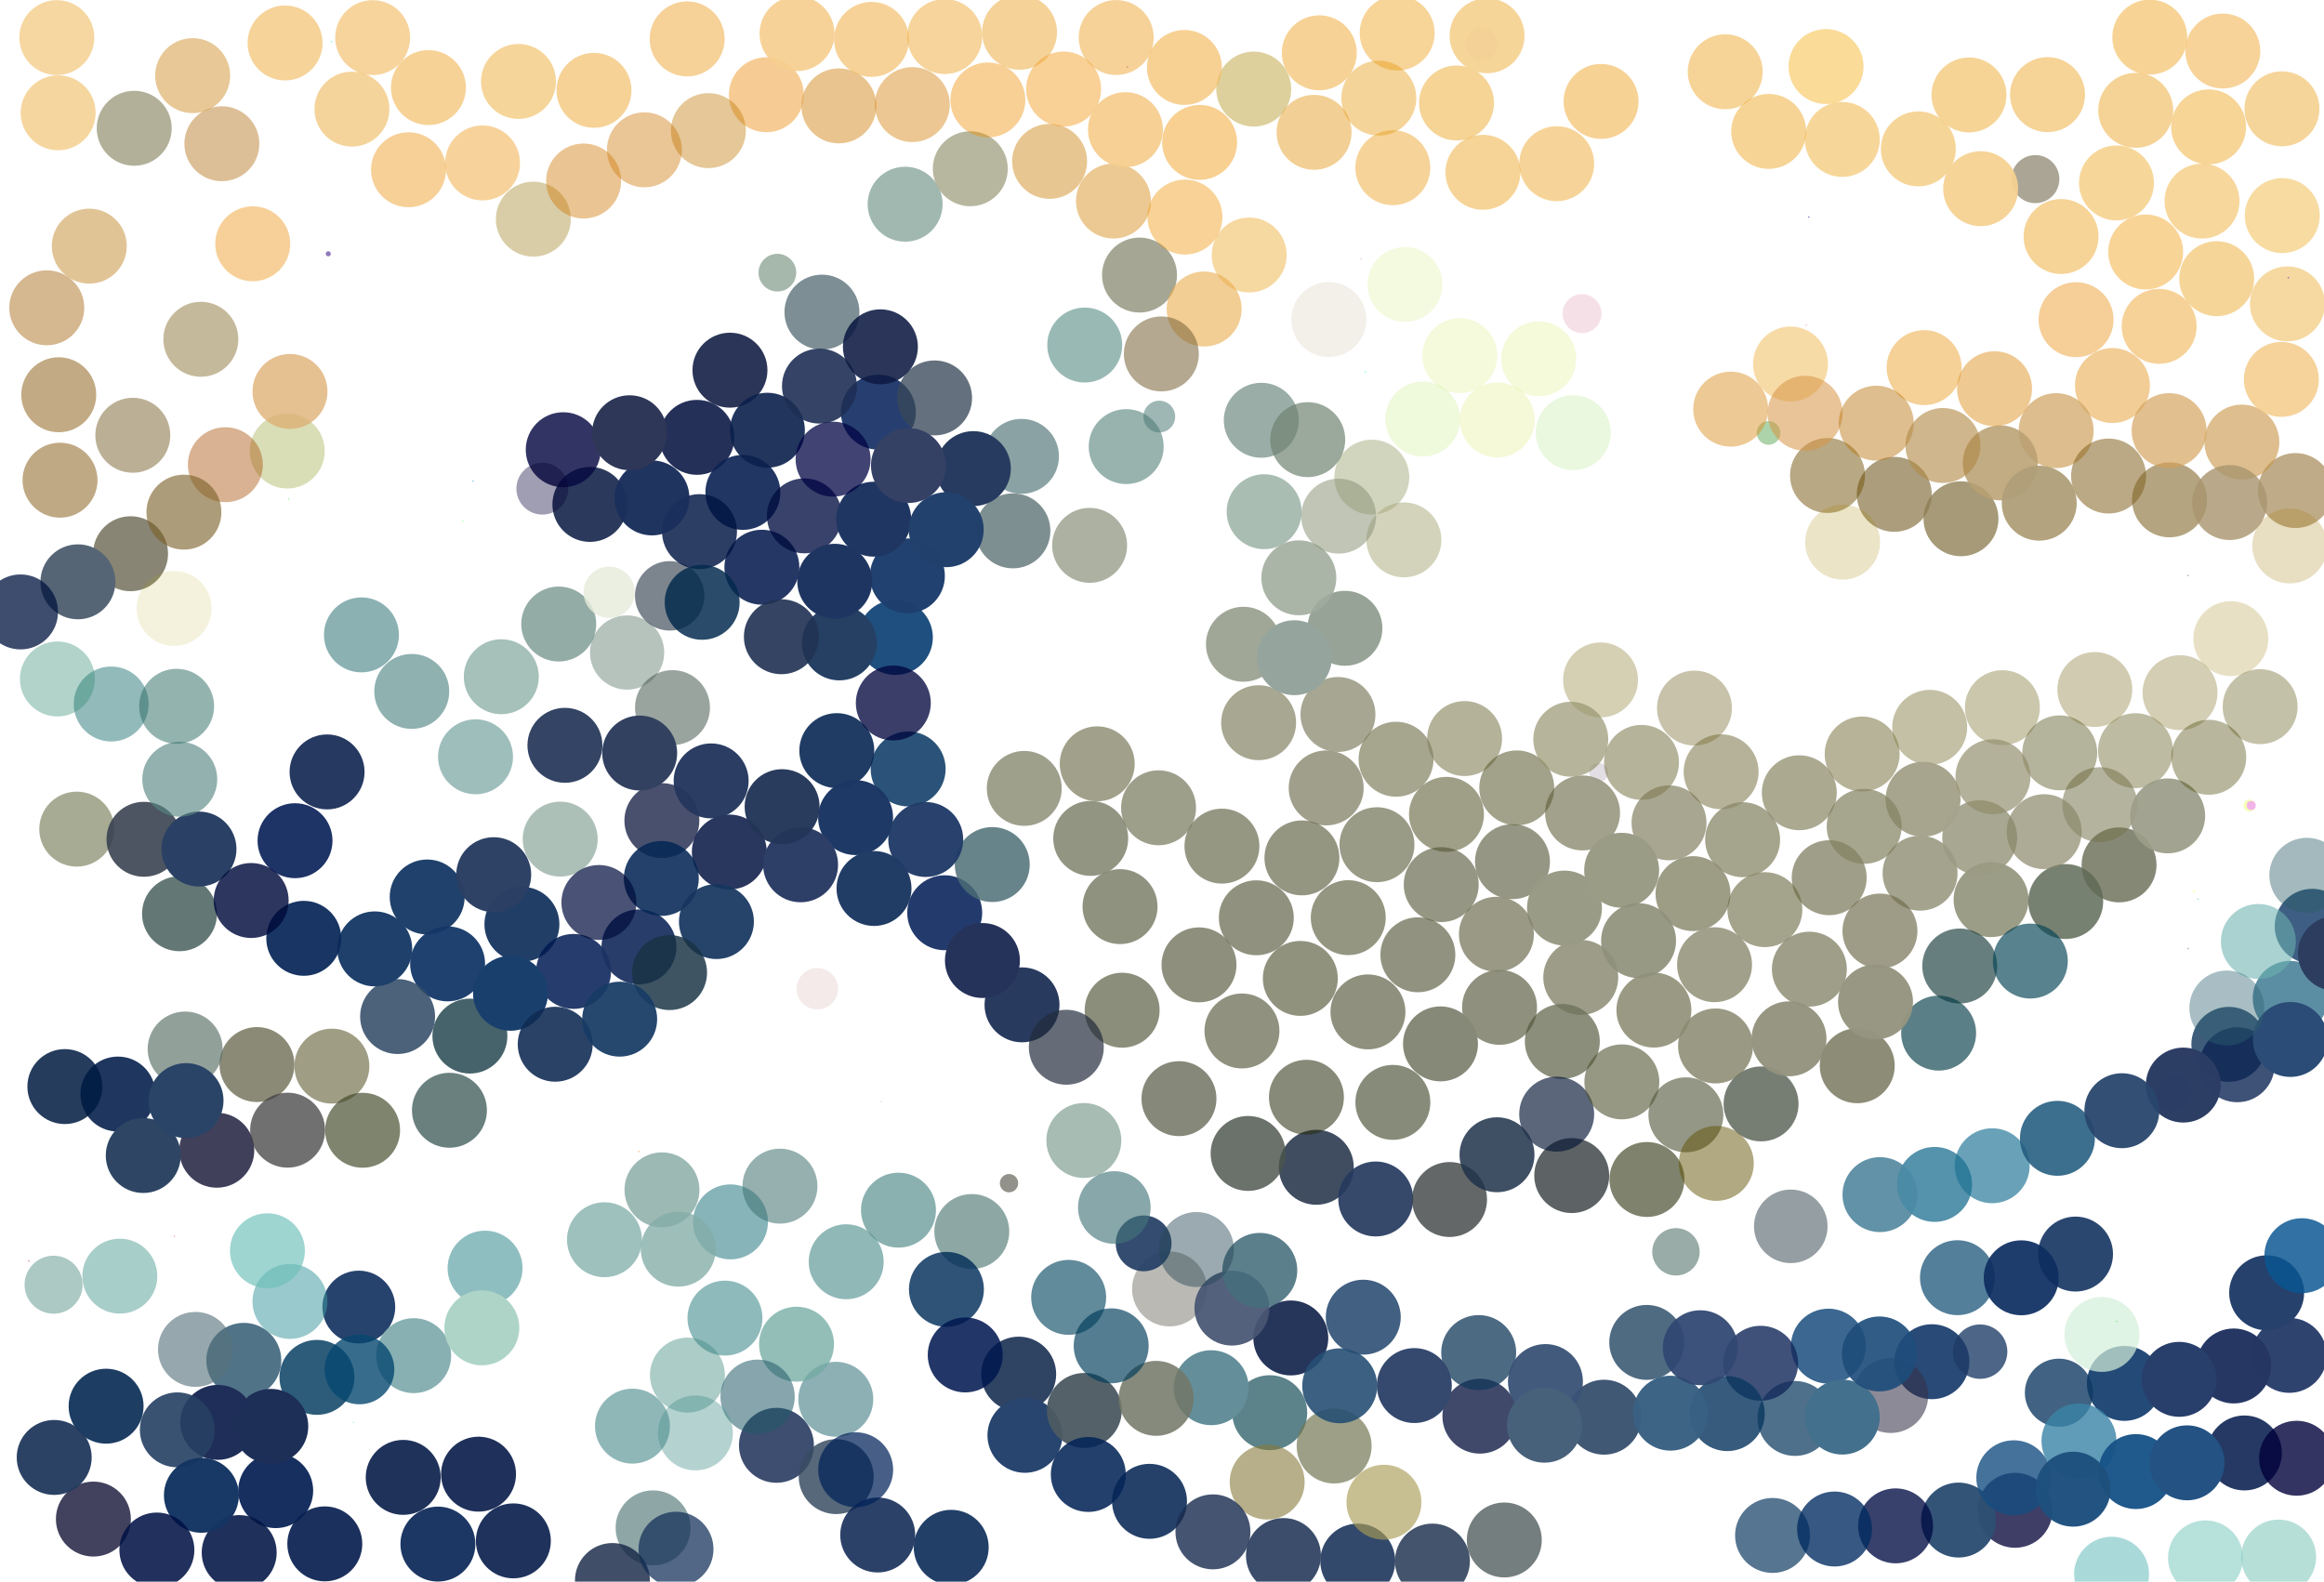 <?xml version="1.0" ?>
<svg xmlns="http://www.w3.org/2000/svg" version="1.1" width="3100" height="2110">
  <defs/>
  <g>
    <circle r="50.0" cx="1359.962" cy="43.059" stroke-width="2.0" fill="rgb(243, 197, 121)" opacity="0.762"/>
    <circle r="1.0" cx="2378.83" cy="514.584" stroke-width="2.0" fill="rgb(60, 238, 118)" opacity="0.344"/>
    <circle r="3.36" cx="437.917" cy="338.573" stroke-width="2.0" fill="rgb(97, 68, 160)" opacity="0.713"/>
    <circle r="50.0" cx="1784.711" cy="953.15" stroke-width="2.0" fill="rgb(72, 73, 34)" opacity="0.488"/>
    <circle r="50.0" cx="1929.456" cy="1086.388" stroke-width="2.0" fill="rgb(147, 147, 122)" opacity="0.889"/>
    <circle r="50.0" cx="102.379" cy="1106.098" stroke-width="2.0" fill="rgb(84, 93, 46)" opacity="0.513"/>
    <circle r="1.0" cx="1815.717" cy="345.522" stroke-width="2.0" fill="rgb(203, 114, 197)" opacity="0.373"/>
    <circle r="50.0" cx="383.2" cy="601.678" stroke-width="2.0" fill="rgb(120, 140, 0)" opacity="0.283"/>
    <circle r="50.0" cx="2956.883" cy="371.771" stroke-width="2.0" fill="rgb(234, 154, 11)" opacity="0.416"/>
    <circle r="50.0" cx="2483.961" cy="1005.907" stroke-width="2.0" fill="rgb(173, 170, 140)" opacity="0.889"/>
    <circle r="50.0" cx="2438.9" cy="1795.845" stroke-width="2.0" fill="rgb(0, 58, 111)" opacity="0.766"/>
    <circle r="50.0" cx="1721.809" cy="1784.909" stroke-width="2.0" fill="rgb(38, 53, 90)" opacity="0.993"/>
    <circle r="50.0" cx="2196.595" cy="1790.849" stroke-width="2.0" fill="rgb(12, 51, 82)" opacity="0.722"/>
    <circle r="49.066" cx="2388.741" cy="1635.994" stroke-width="2.0" fill="rgb(0, 23, 33)" opacity="0.415"/>
    <circle r="50.0" cx="192.041" cy="1119.659" stroke-width="2.0" fill="rgb(55, 65, 79)" opacity="0.894"/>
    <circle r="50.0" cx="177.152" cy="580.678" stroke-width="2.0" fill="rgb(95, 69, 7)" opacity="0.422"/>
    <circle r="50.0" cx="2826.621" cy="1153.817" stroke-width="2.0" fill="rgb(128, 130, 111)" opacity="0.946"/>
    <circle r="50.0" cx="569.838" cy="1196.628" stroke-width="2.0" fill="rgb(21, 56, 100)" opacity="0.951"/>
    <circle r="50.0" cx="1686.238" cy="682.655" stroke-width="2.0" fill="rgb(114, 146, 129)" opacity="0.6"/>
    <circle r="50.0" cx="916.598" cy="51.891" stroke-width="2.0" fill="rgb(239, 174, 74)" opacity="0.57"/>
    <circle r="12.233" cx="1345.93" cy="1578.425" stroke-width="2.0" fill="rgb(113, 113, 103)" opacity="0.769"/>
    <circle r="50.0" cx="1693.709" cy="1884.586" stroke-width="2.0" fill="rgb(88, 128, 135)" opacity="0.974"/>
    <circle r="49.534" cx="836.495" cy="870.489" stroke-width="2.0" fill="rgb(69, 105, 86)" opacity="0.396"/>
    <circle r="50.0" cx="2108.595" cy="1303.852" stroke-width="2.0" fill="rgb(112, 112, 83)" opacity="0.691"/>
    <circle r="50.0" cx="1022.238" cy="126.391" stroke-width="2.0" fill="rgb(239, 166, 66)" opacity="0.563"/>
    <circle r="50.0" cx="1502.238" cy="595.785" stroke-width="2.0" fill="rgb(72, 120, 111)" opacity="0.561"/>
    <circle r="50.0" cx="1363.286" cy="1340.515" stroke-width="2.0" fill="rgb(40, 58, 94)" opacity="1.0"/>
    <circle r="50.0" cx="1128.765" cy="1683.252" stroke-width="2.0" fill="rgb(42, 119, 117)" opacity="0.517"/>
    <circle r="50.0" cx="2364.431" cy="2048.378" stroke-width="2.0" fill="rgb(67, 101, 133)" opacity="0.891"/>
    <circle r="50.0" cx="647.034" cy="1691.781" stroke-width="2.0" fill="rgb(26, 122, 127)" opacity="0.486"/>
    <circle r="50.0" cx="973.701" cy="493.851" stroke-width="2.0" fill="rgb(40, 50, 85)" opacity="0.984"/>
    <circle r="1.119" cx="442.028" cy="55.543" stroke-width="2.0" fill="rgb(49, 246, 206)" opacity="0.513"/>
    <circle r="50.0" cx="1678.884" cy="964.121" stroke-width="2.0" fill="rgb(129, 130, 100)" opacity="0.697"/>
    <circle r="50.0" cx="2817.793" cy="514.333" stroke-width="2.0" fill="rgb(237, 183, 102)" opacity="0.68"/>
    <circle r="50.0" cx="1666.315" cy="340.179" stroke-width="2.0" fill="rgb(240, 187, 91)" opacity="0.567"/>
    <circle r="50.0" cx="1978.117" cy="229.866" stroke-width="2.0" fill="rgb(235, 155, 15)" opacity="0.431"/>
    <circle r="50.0" cx="2394.358" cy="1892.288" stroke-width="2.0" fill="rgb(35, 77, 111)" opacity="0.803"/>
    <circle r="50.0" cx="1351.103" cy="708.199" stroke-width="2.0" fill="rgb(126, 143, 145)" opacity="1"/>
    <circle r="50.0" cx="267.901" cy="452.624" stroke-width="2.0" fill="rgb(179, 163, 123)" opacity="0.755"/>
    <circle r="1.0" cx="1503.669" cy="89.438" stroke-width="2.0" fill="rgb(156, 62, 111)" opacity="0.767"/>
    <circle r="50.0" cx="2084.01" cy="1389.319" stroke-width="2.0" fill="rgb(111, 115, 92)" opacity="0.806"/>
    <circle r="50.0" cx="597.067" cy="1285.875" stroke-width="2.0" fill="rgb(19, 55, 105)" opacity="0.946"/>
    <circle r="50.0" cx="1520.015" cy="366.939" stroke-width="2.0" fill="rgb(125, 125, 98)" opacity="0.681"/>
    <circle r="50.0" cx="1793.996" cy="838.181" stroke-width="2.0" fill="rgb(27, 53, 25)" opacity="0.454"/>
    <circle r="50.0" cx="3043.89" cy="145.169" stroke-width="2.0" fill="rgb(238, 174, 60)" opacity="0.517"/>
    <circle r="50.0" cx="1016.274" cy="756.707" stroke-width="2.0" fill="rgb(37, 55, 100)" opacity="1.0"/>
    <circle r="50.0" cx="2687.866" cy="2014.821" stroke-width="2.0" fill="rgb(0, 1, 55)" opacity="0.756"/>
    <circle r="50.0" cx="584.124" cy="2059.9" stroke-width="2.0" fill="rgb(28, 55, 99)" opacity="1.0"/>
    <circle r="50.0" cx="2655.919" cy="1200.16" stroke-width="2.0" fill="rgb(69, 71, 30)" opacity="0.529"/>
    <circle r="50.0" cx="2576.998" cy="1816.601" stroke-width="2.0" fill="rgb(39, 71, 117)" opacity="0.985"/>
    <circle r="1.0" cx="2394.336" cy="514.948" stroke-width="2.0" fill="rgb(220, 132, 205)" opacity="0.527"/>
    <circle r="50.0" cx="1606.252" cy="412.242" stroke-width="2.0" fill="rgb(233, 171, 77)" opacity="0.595"/>
    <circle r="50.0" cx="1675.813" cy="1224.371" stroke-width="2.0" fill="rgb(123, 126, 103)" opacity="0.837"/>
    <circle r="1.186" cx="1175.564" cy="1469.442" stroke-width="2.0" fill="rgb(93, 50, 202)" opacity="0.14"/>
    <circle r="50.0" cx="157.337" cy="1459.538" stroke-width="2.0" fill="rgb(30, 53, 93)" opacity="0.992"/>
    <circle r="50.0" cx="2769.288" cy="426.498" stroke-width="2.0" fill="rgb(233, 135, 0)" opacity="0.403"/>
    <circle r="50.0" cx="2139.636" cy="1890.622" stroke-width="2.0" fill="rgb(0, 31, 69)" opacity="0.744"/>
    <circle r="50.0" cx="1260.151" cy="1217.66" stroke-width="2.0" fill="rgb(35, 59, 108)" opacity="0.995"/>
    <circle r="50.0" cx="1446.934" cy="460.317" stroke-width="2.0" fill="rgb(65, 124, 117)" opacity="0.534"/>
    <circle r="50.0" cx="2993.817" cy="1938.321" stroke-width="2.0" fill="rgb(1, 24, 74)" opacity="0.854"/>
    <circle r="50.0" cx="2349.104" cy="1472.688" stroke-width="2.0" fill="rgb(59, 70, 56)" opacity="0.692"/>
    <circle r="49.992" cx="1560.034" cy="1719.545" stroke-width="2.0" fill="rgb(143, 142, 133)" opacity="0.61"/>
    <circle r="50.0" cx="1643.281" cy="1745.067" stroke-width="2.0" fill="rgb(72, 86, 115)" opacity="0.931"/>
    <circle r="50.0" cx="482.116" cy="846.985" stroke-width="2.0" fill="rgb(14, 93, 95)" opacity="0.479"/>
    <circle r="50.0" cx="1829.853" cy="636.534" stroke-width="2.0" fill="rgb(187, 192, 157)" opacity="0.653"/>
    <circle r="48.577" cx="478.626" cy="1743.69" stroke-width="2.0" fill="rgb(3, 37, 85)" opacity="0.856"/>
    <circle r="50.0" cx="2614.133" cy="1288.696" stroke-width="2.0" fill="rgb(35, 68, 69)" opacity="0.691"/>
    <circle r="50.0" cx="626.788" cy="1382.188" stroke-width="2.0" fill="rgb(26, 61, 71)" opacity="0.803"/>
    <circle r="50.0" cx="696.19" cy="1233.03" stroke-width="2.0" fill="rgb(9, 42, 86)" opacity="0.899"/>
    <circle r="50.0" cx="1194.331" cy="850.399" stroke-width="2.0" fill="rgb(31, 79, 126)" opacity="0.994"/>
    <circle r="50.0" cx="2439.972" cy="1170.904" stroke-width="2.0" fill="rgb(93, 92, 55)" opacity="0.592"/>
    <circle r="50.0" cx="3084.257" cy="1235.725" stroke-width="2.0" fill="rgb(40, 75, 117)" opacity="0.891"/>
    <circle r="50.0" cx="1358.835" cy="1833.181" stroke-width="2.0" fill="rgb(40, 61, 94)" opacity="0.961"/>
    <circle r="50.0" cx="691.611" cy="108.649" stroke-width="2.0" fill="rgb(232, 151, 3)" opacity="0.402"/>
    <circle r="50.0" cx="2507.702" cy="1593.688" stroke-width="2.0" fill="rgb(0, 78, 112)" opacity="0.614"/>
    <circle r="50.0" cx="2742.7" cy="574.48" stroke-width="2.0" fill="rgb(210, 168, 105)" opacity="0.761"/>
    <circle r="50.0" cx="745.287" cy="832.494" stroke-width="2.0" fill="rgb(54, 99, 89)" opacity="0.535"/>
    <circle r="50.0" cx="3054.937" cy="1331.819" stroke-width="2.0" fill="rgb(86, 138, 160)" opacity="0.962"/>
    <circle r="50.0" cx="2848.57" cy="1001.445" stroke-width="2.0" fill="rgb(77, 71, 4)" opacity="0.37"/>
    <circle r="50.0" cx="2580.624" cy="1580.069" stroke-width="2.0" fill="rgb(73, 139, 166)" opacity="0.93"/>
    <circle r="50.0" cx="1211.378" cy="1025.838" stroke-width="2.0" fill="rgb(1, 48, 94)" opacity="0.832"/>
    <circle r="50.0" cx="3051.197" cy="405.394" stroke-width="2.0" fill="rgb(231, 153, 4)" opacity="0.372"/>
    <circle r="50.0" cx="2973.075" cy="1393.195" stroke-width="2.0" fill="rgb(1, 40, 80)" opacity="0.752"/>
    <circle r="50.0" cx="124.569" cy="2026.53" stroke-width="2.0" fill="rgb(0, 0, 38)" opacity="0.74"/>
    <circle r="50.0" cx="342.761" cy="1420.177" stroke-width="2.0" fill="rgb(65, 64, 32)" opacity="0.611"/>
    <circle r="50.0" cx="2348.535" cy="1818.673" stroke-width="2.0" fill="rgb(20, 42, 91)" opacity="0.815"/>
    <circle r="50.0" cx="1755.821" cy="1557.241" stroke-width="2.0" fill="rgb(60, 74, 94)" opacity="0.98"/>
    <circle r="50.0" cx="325.208" cy="1814.769" stroke-width="2.0" fill="rgb(64, 102, 125)" opacity="0.911"/>
    <circle r="50.0" cx="148.334" cy="939.171" stroke-width="2.0" fill="rgb(20, 107, 108)" opacity="0.462"/>
    <circle r="50.0" cx="119.093" cy="328.374" stroke-width="2.0" fill="rgb(184, 115, 7)" opacity="0.419"/>
    <circle r="50.0" cx="1891.301" cy="1273.729" stroke-width="2.0" fill="rgb(125, 127, 104)" opacity="0.843"/>
    <circle r="50.0" cx="2574.037" cy="970.297" stroke-width="2.0" fill="rgb(132, 126, 71)" opacity="0.486"/>
    <circle r="50.0" cx="549.247" cy="922.4" stroke-width="2.0" fill="rgb(54, 115, 113)" opacity="0.557"/>
    <circle r="50.0" cx="929.619" cy="583.458" stroke-width="2.0" fill="rgb(37, 48, 89)" opacity="1.0"/>
    <circle r="50.0" cx="786.877" cy="672.918" stroke-width="2.0" fill="rgb(40, 55, 90)" opacity="0.984"/>
    <circle r="46.33" cx="893.306" cy="794.881" stroke-width="2.0" fill="rgb(55, 69, 83)" opacity="0.655"/>
    <circle r="50.0" cx="239.456" cy="1218.984" stroke-width="2.0" fill="rgb(96, 118, 115)" opacity="0.978"/>
    <circle r="50.0" cx="2526.772" cy="659.489" stroke-width="2.0" fill="rgb(170, 156, 122)" opacity="0.974"/>
    <circle r="50.0" cx="1533.354" cy="2002.853" stroke-width="2.0" fill="rgb(37, 65, 106)" opacity="0.999"/>
    <circle r="50.0" cx="1210.366" cy="768.291" stroke-width="2.0" fill="rgb(31, 63, 110)" opacity="0.988"/>
    <circle r="1.0" cx="2918.852" cy="1265.379" stroke-width="2.0" fill="rgb(155, 132, 170)" opacity="0.777"/>
    <circle r="50.0" cx="1116.238" cy="1001.371" stroke-width="2.0" fill="rgb(6, 37, 82)" opacity="0.893"/>
    <circle r="50.0" cx="2794.297" cy="919.841" stroke-width="2.0" fill="rgb(143, 131, 64)" opacity="0.41"/>
    <circle r="50.0" cx="2000.24" cy="1343.88" stroke-width="2.0" fill="rgb(81, 84, 55)" opacity="0.643"/>
    <circle r="50.0" cx="2295.805" cy="1029.608" stroke-width="2.0" fill="rgb(108, 102, 52)" opacity="0.502"/>
    <circle r="50.0" cx="174.16" cy="738.702" stroke-width="2.0" fill="rgb(100, 96, 74)" opacity="0.769"/>
    <circle r="50.0" cx="3053.677" cy="1808.143" stroke-width="2.0" fill="rgb(0, 25, 79)" opacity="0.814"/>
    <circle r="1.0" cx="2926.53" cy="1189.269" stroke-width="2.0" fill="rgb(245, 255, 71)" opacity="0.81"/>
    <circle r="32.058" cx="2714.968" cy="238.946" stroke-width="2.0" fill="rgb(112, 103, 78)" opacity="0.587"/>
    <circle r="38.683" cx="71.471" cy="1713.869" stroke-width="2.0" fill="rgb(118, 166, 157)" opacity="0.605"/>
    <circle r="50.0" cx="3061.942" cy="654.436" stroke-width="2.0" fill="rgb(122, 81, 7)" opacity="0.479"/>
    <circle r="50.0" cx="2258.319" cy="1192.138" stroke-width="2.0" fill="rgb(110, 110, 75)" opacity="0.669"/>
    <circle r="25.967" cx="2110.313" cy="418.378" stroke-width="2.0" fill="rgb(210, 95, 131)" opacity="0.188"/>
    <circle r="50.0" cx="1400.099" cy="215.273" stroke-width="2.0" fill="rgb(202, 124, 4)" opacity="0.437"/>
    <circle r="50.0" cx="1035.699" cy="1928.127" stroke-width="2.0" fill="rgb(22, 43, 83)" opacity="0.832"/>
    <circle r="50.0" cx="765.098" cy="1295.923" stroke-width="2.0" fill="rgb(0, 27, 83)" opacity="0.848"/>
    <circle r="50.0" cx="2226.318" cy="1097.71" stroke-width="2.0" fill="rgb(122, 119, 85)" opacity="0.652"/>
    <circle r="50.0" cx="2768.557" cy="1673.001" stroke-width="2.0" fill="rgb(39, 69, 110)" opacity="0.981"/>
    <circle r="50.0" cx="974.394" cy="1630.062" stroke-width="2.0" fill="rgb(31, 116, 125)" opacity="0.537"/>
    <circle r="50.0" cx="1496.833" cy="1347.669" stroke-width="2.0" fill="rgb(127, 129, 109)" opacity="0.891"/>
    <circle r="31.613" cx="2235.552" cy="1669.99" stroke-width="2.0" fill="rgb(90, 120, 112)" opacity="0.617"/>
    <circle r="50.0" cx="883.008" cy="1587.33" stroke-width="2.0" fill="rgb(88, 137, 129)" opacity="0.586"/>
    <circle r="50.0" cx="2907.975" cy="924.067" stroke-width="2.0" fill="rgb(159, 149, 91)" opacity="0.46"/>
    <circle r="50.0" cx="680.963" cy="1325.089" stroke-width="2.0" fill="rgb(25, 63, 109)" opacity="1.0"/>
    <circle r="50.0" cx="1115.398" cy="1969.879" stroke-width="2.0" fill="rgb(56, 76, 99)" opacity="0.841"/>
    <circle r="50.0" cx="1119.59" cy="857.663" stroke-width="2.0" fill="rgb(37, 64, 99)" opacity="0.997"/>
    <circle r="50.0" cx="1118.963" cy="141.266" stroke-width="2.0" fill="rgb(220, 159, 73)" opacity="0.61"/>
    <circle r="50.0" cx="2017.5" cy="1149.5" stroke-width="2.0" fill="rgb(149, 150, 131)" opacity="0.995"/>
    <circle r="50.0" cx="3012.458" cy="1255.983" stroke-width="2.0" fill="rgb(108, 179, 174)" opacity="0.584"/>
    <circle r="50.0" cx="2937.278" cy="268.273" stroke-width="2.0" fill="rgb(243, 198, 114)" opacity="0.698"/>
    <circle r="50.0" cx="2801.009" cy="1073.487" stroke-width="2.0" fill="rgb(116, 115, 76)" opacity="0.542"/>
    <circle r="50.0" cx="1453.46" cy="727.538" stroke-width="2.0" fill="rgb(84, 95, 64)" opacity="0.488"/>
    <circle r="50.0" cx="290.498" cy="1897.531" stroke-width="2.0" fill="rgb(31, 46, 88)" opacity="0.999"/>
    <circle r="50.0" cx="551.824" cy="1808.52" stroke-width="2.0" fill="rgb(136, 176, 179)" opacity="1.0"/>
    <circle r="50.0" cx="882.882" cy="1094.726" stroke-width="2.0" fill="rgb(0, 11, 51)" opacity="0.712"/>
    <circle r="50.0" cx="433.24" cy="2059.614" stroke-width="2.0" fill="rgb(14, 36, 83)" opacity="0.942"/>
    <circle r="50.0" cx="393.531" cy="1121.539" stroke-width="2.0" fill="rgb(0, 24, 82)" opacity="0.879"/>
    <circle r="50.0" cx="1485.261" cy="268.214" stroke-width="2.0" fill="rgb(230, 185, 113)" opacity="0.763"/>
    <circle r="50.0" cx="2965.021" cy="68.086" stroke-width="2.0" fill="rgb(239, 172, 63)" opacity="0.531"/>
    <circle r="50.0" cx="2086.863" cy="1211.389" stroke-width="2.0" fill="rgb(153, 154, 133)" opacity="0.987"/>
    <circle r="50.0" cx="1207.351" cy="272.418" stroke-width="2.0" fill="rgb(70, 116, 100)" opacity="0.509"/>
    <circle r="50.0" cx="1171.631" cy="549.882" stroke-width="2.0" fill="rgb(10, 38, 93)" opacity="0.882"/>
    <circle r="23.611" cx="2899.072" cy="1458.676" stroke-width="2.0" fill="rgb(0, 23, 80)" opacity="0.343"/>
    <circle r="50.0" cx="990.933" cy="656.89" stroke-width="2.0" fill="rgb(12, 35, 83)" opacity="0.907"/>
    <circle r="50.0" cx="300.612" cy="619.948" stroke-width="2.0" fill="rgb(170, 89, 21)" opacity="0.463"/>
    <circle r="34.2" cx="812.568" cy="790.123" stroke-width="2.0" fill="rgb(230, 236, 219)" opacity="0.821"/>
    <circle r="50.0" cx="232.267" cy="811.713" stroke-width="2.0" fill="rgb(181, 168, 15)" opacity="0.147"/>
    <circle r="50.0" cx="337.143" cy="325.22" stroke-width="2.0" fill="rgb(240, 178, 85)" opacity="0.602"/>
    <circle r="50.0" cx="1216.93" cy="139.527" stroke-width="2.0" fill="rgb(210, 125, 5)" opacity="0.433"/>
    <circle r="50.0" cx="289.192" cy="1534.477" stroke-width="2.0" fill="rgb(0, 0, 36)" opacity="0.749"/>
    <circle r="50.0" cx="2413.55" cy="1292.911" stroke-width="2.0" fill="rgb(49, 47, 0)" opacity="0.464"/>
    <circle r="50.0" cx="1323.589" cy="1153.362" stroke-width="2.0" fill="rgb(74, 108, 116)" opacity="0.835"/>
    <circle r="50.0" cx="2566.596" cy="490.424" stroke-width="2.0" fill="rgb(240, 187, 105)" opacity="0.689"/>
    <circle r="1.0" cx="1118.791" cy="-13.898" stroke-width="2.0" fill="rgb(240, 34, 60)" opacity="0.736"/>
    <circle r="50.0" cx="2388.364" cy="485.619" stroke-width="2.0" fill="rgb(237, 174, 56)" opacity="0.445"/>
    <circle r="50.0" cx="245.323" cy="683.229" stroke-width="2.0" fill="rgb(123, 95, 40)" opacity="0.619"/>
    <circle r="50.0" cx="2561.213" cy="1164.88" stroke-width="2.0" fill="rgb(107, 106, 70)" opacity="0.617"/>
    <circle r="50.0" cx="2755.46" cy="1202.7" stroke-width="2.0" fill="rgb(93, 105, 86)" opacity="0.837"/>
    <circle r="50.0" cx="852.319" cy="1263.201" stroke-width="2.0" fill="rgb(28, 50, 98)" opacity="0.942"/>
    <circle r="50.0" cx="1367.148" cy="1914.812" stroke-width="2.0" fill="rgb(39, 69, 110)" opacity="1.0"/>
    <circle r="15.796" cx="2359.127" cy="577.568" stroke-width="2.0" fill="rgb(129, 188, 125)" opacity="0.655"/>
    <circle r="50.0" cx="2098.585" cy="577.189" stroke-width="2.0" fill="rgb(130, 215, 70)" opacity="0.174"/>
    <circle r="50.0" cx="2670.993" cy="944.063" stroke-width="2.0" fill="rgb(128, 119, 55)" opacity="0.414"/>
    <circle r="50.0" cx="1921.483" cy="1392.605" stroke-width="2.0" fill="rgb(134, 137, 120)" opacity="1.0"/>
    <circle r="50.0" cx="191.091" cy="1541.518" stroke-width="2.0" fill="rgb(46, 70, 100)" opacity="1.0"/>
    <circle r="50.0" cx="1974.027" cy="1889.235" stroke-width="2.0" fill="rgb(63, 72, 105)" opacity="0.992"/>
    <circle r="50.0" cx="2708.272" cy="1282.097" stroke-width="2.0" fill="rgb(9, 71, 88)" opacity="0.678"/>
    <circle r="50.0" cx="1664.852" cy="1538.758" stroke-width="2.0" fill="rgb(74, 83, 75)" opacity="0.819"/>
    <circle r="50.0" cx="668.679" cy="902.796" stroke-width="2.0" fill="rgb(50, 114, 97)" opacity="0.439"/>
    <circle r="50.0" cx="2984.224" cy="1420.421" stroke-width="2.0" fill="rgb(9, 34, 81)" opacity="0.782"/>
    <circle r="50.0" cx="2912.315" cy="1447.558" stroke-width="2.0" fill="rgb(44, 61, 100)" opacity="0.99"/>
    <circle r="50.0" cx="2615.763" cy="692.057" stroke-width="2.0" fill="rgb(141, 125, 82)" opacity="0.776"/>
    <circle r="50.0" cx="1972.439" cy="1804.417" stroke-width="2.0" fill="rgb(18, 57, 90)" opacity="0.75"/>
    <circle r="50.0" cx="2979.601" cy="1822.285" stroke-width="2.0" fill="rgb(38, 55, 100)" opacity="0.994"/>
    <circle r="50.0" cx="972.87" cy="1136.662" stroke-width="2.0" fill="rgb(0, 17, 64)" opacity="0.839"/>
    <circle r="50.0" cx="2657.409" cy="1555.18" stroke-width="2.0" fill="rgb(28, 114, 147)" opacity="0.659"/>
    <circle r="50.0" cx="2880.095" cy="435.364" stroke-width="2.0" fill="rgb(239, 174, 69)" opacity="0.552"/>
    <circle r="50.0" cx="3055.092" cy="1386.688" stroke-width="2.0" fill="rgb(42, 76, 118)" opacity="1.0"/>
    <circle r="50.0" cx="1023.64" cy="573.947" stroke-width="2.0" fill="rgb(12, 32, 77)" opacity="0.903"/>
    <circle r="50.0" cx="1953.626" cy="985.274" stroke-width="2.0" fill="rgb(89, 85, 30)" opacity="0.452"/>
    <circle r="50.0" cx="2558.869" cy="198.634" stroke-width="2.0" fill="rgb(235, 158, 16)" opacity="0.427"/>
    <circle r="50.0" cx="2833.703" cy="1845.535" stroke-width="2.0" fill="rgb(24, 64, 111)" opacity="0.943"/>
    <circle r="50.0" cx="2668.146" cy="617.523" stroke-width="2.0" fill="rgb(184, 160, 114)" opacity="0.868"/>
    <circle r="50.0" cx="530.364" cy="1356.12" stroke-width="2.0" fill="rgb(50, 76, 103)" opacity="0.873"/>
    <circle r="50.0" cx="295.945" cy="191.751" stroke-width="2.0" fill="rgb(173, 98, 0)" opacity="0.408"/>
    <circle r="50.0" cx="1114.867" cy="1866.717" stroke-width="2.0" fill="rgb(10, 85, 96)" opacity="0.462"/>
    <circle r="50.0" cx="2457.42" cy="186.02" stroke-width="2.0" fill="rgb(234, 152, 1)" opacity="0.402"/>
    <circle r="50.0" cx="1268.826" cy="2064.195" stroke-width="2.0" fill="rgb(18, 49, 93)" opacity="0.926"/>
    <circle r="50.0" cx="933.079" cy="709.209" stroke-width="2.0" fill="rgb(0, 21, 67)" opacity="0.822"/>
    <circle r="50.0" cx="236.551" cy="1907.514" stroke-width="2.0" fill="rgb(38, 64, 98)" opacity="0.905"/>
    <circle r="50.0" cx="1572.637" cy="1465.663" stroke-width="2.0" fill="rgb(125, 128, 111)" opacity="0.926"/>
    <circle r="50.0" cx="2640.772" cy="1117.555" stroke-width="2.0" fill="rgb(155, 155, 131)" opacity="0.876"/>
    <circle r="50.0" cx="3039.466" cy="2077.209" stroke-width="2.0" fill="rgb(72, 175, 157)" opacity="0.398"/>
    <circle r="50.0" cx="2134.953" cy="907.054" stroke-width="2.0" fill="rgb(153, 140, 73)" opacity="0.409"/>
    <circle r="50.0" cx="711.423" cy="292.361" stroke-width="2.0" fill="rgb(169, 142, 55)" opacity="0.44"/>
    <circle r="50.0" cx="1246.639" cy="530.844" stroke-width="2.0" fill="rgb(57, 72, 89)" opacity="0.78"/>
    <circle r="21.213" cx="1546.382" cy="555.755" stroke-width="2.0" fill="rgb(76, 123, 119)" opacity="0.542"/>
    <circle r="50.0" cx="1672.387" cy="118.828" stroke-width="2.0" fill="rgb(166, 132, 0)" opacity="0.386"/>
    <circle r="50.0" cx="1096.403" cy="416.398" stroke-width="2.0" fill="rgb(110, 129, 137)" opacity="0.893"/>
    <circle r="50.0" cx="806.299" cy="1653.875" stroke-width="2.0" fill="rgb(15, 103, 94)" opacity="0.403"/>
    <circle r="50.0" cx="1658.627" cy="859.46" stroke-width="2.0" fill="rgb(87, 99, 71)" opacity="0.565"/>
    <circle r="50.0" cx="367.758" cy="1988.608" stroke-width="2.0" fill="rgb(7, 33, 84)" opacity="0.932"/>
    <circle r="50.0" cx="916.968" cy="1834.453" stroke-width="2.0" fill="rgb(119, 172, 163)" opacity="0.608"/>
    <circle r="50.0" cx="1769.008" cy="1051.136" stroke-width="2.0" fill="rgb(159, 159, 139)" opacity="1.0"/>
    <circle r="1.0" cx="2412.709" cy="289.607" stroke-width="2.0" fill="rgb(90, 52, 162)" opacity="0.653"/>
    <circle r="50.0" cx="2812.648" cy="635.055" stroke-width="2.0" fill="rgb(132, 100, 35)" opacity="0.554"/>
    <circle r="50.0" cx="1690.275" cy="1977.19" stroke-width="2.0" fill="rgb(134, 121, 56)" opacity="0.59"/>
    <circle r="50.0" cx="1824.721" cy="1349.938" stroke-width="2.0" fill="rgb(36, 41, 2)" opacity="0.509"/>
    <circle r="50.0" cx="1260.183" cy="48.81" stroke-width="2.0" fill="rgb(238, 173, 64)" opacity="0.523"/>
    <circle r="50.0" cx="2061.461" cy="1843.058" stroke-width="2.0" fill="rgb(58, 83, 118)" opacity="0.957"/>
    <circle r="50.0" cx="246.964" cy="1399.459" stroke-width="2.0" fill="rgb(84, 105, 97)" opacity="0.636"/>
    <circle r="50.0" cx="2565.184" cy="1066.258" stroke-width="2.0" fill="rgb(165, 163, 140)" opacity="0.973"/>
    <circle r="50.0" cx="2612.521" cy="2027.848" stroke-width="2.0" fill="rgb(47, 80, 115)" opacity="0.974"/>
    <circle r="50.0" cx="1454.918" cy="1118.469" stroke-width="2.0" fill="rgb(98, 101, 74)" opacity="0.68"/>
    <circle r="50.0" cx="2893.914" cy="666.842" stroke-width="2.0" fill="rgb(126, 97, 35)" opacity="0.577"/>
    <circle r="1.0" cx="3052.483" cy="370.41" stroke-width="2.0" fill="rgb(115, 47, 186)" opacity="0.676"/>
    <circle r="12.75" cx="2132.493" cy="1030.629" stroke-width="2.0" fill="rgb(204, 194, 205)" opacity="0.545"/>
    <circle r="50.0" cx="1742.659" cy="1463.813" stroke-width="2.0" fill="rgb(39, 44, 12)" opacity="0.552"/>
    <circle r="50.0" cx="1494.019" cy="1209.488" stroke-width="2.0" fill="rgb(124, 126, 105)" opacity="0.843"/>
    <circle r="50.0" cx="882.12" cy="1171.899" stroke-width="2.0" fill="rgb(5, 39, 86)" opacity="0.878"/>
    <circle r="50.0" cx="936.604" cy="803.522" stroke-width="2.0" fill="rgb(3, 42, 77)" opacity="0.841"/>
    <circle r="50.0" cx="1759.826" cy="70.466" stroke-width="2.0" fill="rgb(245, 202, 132)" opacity="0.851"/>
    <circle r="50.0" cx="319.075" cy="2071.203" stroke-width="2.0" fill="rgb(0, 20, 69)" opacity="0.878"/>
    <circle r="45.436" cx="2746.405" cy="1857.941" stroke-width="2.0" fill="rgb(16, 57, 97)" opacity="0.791"/>
    <circle r="50.0" cx="2975.723" cy="851.967" stroke-width="2.0" fill="rgb(165, 136, 31)" opacity="0.261"/>
    <circle r="50.0" cx="1073.006" cy="688.189" stroke-width="2.0" fill="rgb(0, 12, 63)" opacity="0.775"/>
    <circle r="7.997" cx="3000.579" cy="1074.651" stroke-width="2.0" fill="rgb(231, 255, 92)" opacity="0.432"/>
    <circle r="50.0" cx="1629.953" cy="1128.781" stroke-width="2.0" fill="rgb(70, 73, 38)" opacity="0.57"/>
    <circle r="1.0" cx="3065.625" cy="774.568" stroke-width="2.0" fill="rgb(255, 167, 219)" opacity="0.384"/>
    <circle r="50.0" cx="1162.524" cy="52.573" stroke-width="2.0" fill="rgb(239, 177, 74)" opacity="0.568"/>
    <circle r="50.0" cx="1294.29" cy="225.136" stroke-width="2.0" fill="rgb(177, 177, 152)" opacity="0.917"/>
    <circle r="50.0" cx="1711.996" cy="2075.165" stroke-width="2.0" fill="rgb(55, 74, 103)" opacity="0.978"/>
    <circle r="50.0" cx="1113.478" cy="775.436" stroke-width="2.0" fill="rgb(31, 53, 97)" opacity="1.0"/>
    <circle r="50.0" cx="1811.135" cy="2082.592" stroke-width="2.0" fill="rgb(51, 73, 107)" opacity="0.997"/>
    <circle r="50.0" cx="1362.553" cy="608.804" stroke-width="2.0" fill="rgb(135, 159, 160)" opacity="0.965"/>
    <circle r="50.0" cx="1040.381" cy="1582.391" stroke-width="2.0" fill="rgb(68, 116, 113)" opacity="0.566"/>
    <circle r="50.0" cx="1997.24" cy="560.216" stroke-width="2.0" fill="rgb(225, 236, 140)" opacity="0.347"/>
    <circle r="50.0" cx="1615.604" cy="1851.284" stroke-width="2.0" fill="rgb(99, 142, 154)" opacity="1.0"/>
    <circle r="1.201" cx="2409.434" cy="433.716" stroke-width="2.0" fill="rgb(208, 50, 155)" opacity="0.237"/>
    <circle r="50.0" cx="1910.73" cy="2082.553" stroke-width="2.0" fill="rgb(28, 48, 78)" opacity="0.821"/>
    <circle r="50.0" cx="753.561" cy="994.298" stroke-width="2.0" fill="rgb(23, 42, 78)" opacity="0.873"/>
    <circle r="50.0" cx="2528.569" cy="2035.575" stroke-width="2.0" fill="rgb(0, 12, 67)" opacity="0.778"/>
    <circle r="50.0" cx="2522.022" cy="1861.682" stroke-width="2.0" fill="rgb(53, 48, 72)" opacity="0.565"/>
    <circle r="50.0" cx="2189.612" cy="1017.071" stroke-width="2.0" fill="rgb(128, 123, 81)" opacity="0.578"/>
    <circle r="50.0" cx="2287.036" cy="1286.971" stroke-width="2.0" fill="rgb(161, 161, 139)" opacity="1.0"/>
    <circle r="50.0" cx="2096.545" cy="1568.292" stroke-width="2.0" fill="rgb(85, 91, 92)" opacity="0.947"/>
    <circle r="50.0" cx="1942.878" cy="137.386" stroke-width="2.0" fill="rgb(231, 150, 0)" opacity="0.412"/>
    <circle r="50.0" cx="2359.286" cy="175.298" stroke-width="2.0" fill="rgb(236, 166, 38)" opacity="0.482"/>
    <circle r="50.0" cx="265.413" cy="1132.668" stroke-width="2.0" fill="rgb(42, 64, 100)" opacity="1.0"/>
    <circle r="50.0" cx="78.374" cy="526.622" stroke-width="2.0" fill="rgb(147, 105, 38)" opacity="0.564"/>
    <circle r="50.0" cx="1734.509" cy="1305.254" stroke-width="2.0" fill="rgb(39, 41, 0)" opacity="0.507"/>
    <circle r="50.0" cx="2906.836" cy="1840.126" stroke-width="2.0" fill="rgb(40, 62, 107)" opacity="1.0"/>
    <circle r="50.0" cx="75.808" cy="50.159" stroke-width="2.0" fill="rgb(231, 146, 0)" opacity="0.369"/>
    <circle r="50.0" cx="3044.331" cy="287.63" stroke-width="2.0" fill="rgb(234, 161, 11)" opacity="0.39"/>
    <circle r="50.0" cx="2304.031" cy="1885.853" stroke-width="2.0" fill="rgb(11, 56, 96)" opacity="0.822"/>
    <circle r="50.0" cx="2301.286" cy="95.763" stroke-width="2.0" fill="rgb(237, 166, 37)" opacity="0.474"/>
    <circle r="50.0" cx="869.619" cy="664.244" stroke-width="2.0" fill="rgb(27, 47, 92)" opacity="0.976"/>
    <circle r="50.0" cx="248.155" cy="1468.276" stroke-width="2.0" fill="rgb(41, 68, 103)" opacity="1.0"/>
    <circle r="50.0" cx="1874.115" cy="379.47" stroke-width="2.0" fill="rgb(171, 211, 8)" opacity="0.128"/>
    <circle r="50.0" cx="2773.131" cy="1922.271" stroke-width="2.0" fill="rgb(59, 131, 166)" opacity="0.806"/>
    <circle r="50.0" cx="2731.222" cy="126.264" stroke-width="2.0" fill="rgb(242, 190, 100)" opacity="0.672"/>
    <circle r="50.0" cx="1093.089" cy="515.071" stroke-width="2.0" fill="rgb(29, 46, 84)" opacity="0.893"/>
    <circle r="50.0" cx="1366.275" cy="1051.755" stroke-width="2.0" fill="rgb(129, 131, 105)" opacity="0.765"/>
    <circle r="50.0" cx="2747.522" cy="1004.375" stroke-width="2.0" fill="rgb(108, 105, 58)" opacity="0.505"/>
    <circle r="50.0" cx="2076.503" cy="218.403" stroke-width="2.0" fill="rgb(233, 155, 17)" opacity="0.429"/>
    <circle r="50.0" cx="268.66" cy="1994.822" stroke-width="2.0" fill="rgb(20, 53, 98)" opacity="0.977"/>
    <circle r="50.0" cx="2626.472" cy="126.66" stroke-width="2.0" fill="rgb(244, 203, 128)" opacity="0.817"/>
    <circle r="50.0" cx="3063.475" cy="1945.377" stroke-width="2.0" fill="rgb(0, 1, 58)" opacity="0.796"/>
    <circle r="50.0" cx="904.725" cy="1666.436" stroke-width="2.0" fill="rgb(132, 173, 167)" opacity="0.788"/>
    <circle r="50.0" cx="2990.426" cy="589.77" stroke-width="2.0" fill="rgb(202, 150, 72)" opacity="0.615"/>
    <circle r="1.0" cx="38.428" cy="1682.44" stroke-width="2.0" fill="rgb(170, 60, 90)" opacity="0.587"/>
    <circle r="50.0" cx="2457.431" cy="1890.459" stroke-width="2.0" fill="rgb(67, 112, 140)" opacity="1.0"/>
    <circle r="50.0" cx="2744.42" cy="1518.59" stroke-width="2.0" fill="rgb(35, 91, 126)" opacity="0.88"/>
    <circle r="1.017" cx="471.654" cy="1897.602" stroke-width="2.0" fill="rgb(119, 244, 198)" opacity="0.565"/>
    <circle r="50.0" cx="571.516" cy="116.849" stroke-width="2.0" fill="rgb(236, 150, 14)" opacity="0.433"/>
    <circle r="50.0" cx="1310.471" cy="1281.366" stroke-width="2.0" fill="rgb(37, 50, 90)" opacity="1.0"/>
    <circle r="50.0" cx="2974.082" cy="670.44" stroke-width="2.0" fill="rgb(169, 149, 111)" opacity="0.809"/>
    <circle r="50.0" cx="239.797" cy="1039.593" stroke-width="2.0" fill="rgb(87, 134, 129)" opacity="0.639"/>
    <circle r="50.0" cx="751.305" cy="599.953" stroke-width="2.0" fill="rgb(5, 9, 65)" opacity="0.82"/>
    <circle r="50.0" cx="638.317" cy="1966.62" stroke-width="2.0" fill="rgb(31, 48, 90)" opacity="0.994"/>
    <circle r="50.0" cx="1996.065" cy="1246.368" stroke-width="2.0" fill="rgb(130, 131, 107)" opacity="0.82"/>
    <circle r="50.0" cx="1863.726" cy="44.021" stroke-width="2.0" fill="rgb(244, 200, 125)" opacity="0.792"/>
    <circle r="50.0" cx="2110.996" cy="1084.527" stroke-width="2.0" fill="rgb(156, 156, 134)" opacity="0.947"/>
    <circle r="50.0" cx="1446.392" cy="1881.586" stroke-width="2.0" fill="rgb(76, 90, 98)" opacity="0.957"/>
    <circle r="1.0" cx="385.018" cy="665.514" stroke-width="2.0" fill="rgb(130, 245, 143)" opacity="0.8"/>
    <circle r="50.0" cx="103.944" cy="776.181" stroke-width="2.0" fill="rgb(86, 101, 118)" opacity="1.0"/>
    <circle r="50.0" cx="684.761" cy="2055.611" stroke-width="2.0" fill="rgb(30, 49, 91)" opacity="0.992"/>
    <circle r="50.0" cx="422.783" cy="1837.49" stroke-width="2.0" fill="rgb(8, 63, 99)" opacity="0.846"/>
    <circle r="50.0" cx="1836.74" cy="1126.883" stroke-width="2.0" fill="rgb(93, 95, 61)" opacity="0.625"/>
    <circle r="50.0" cx="1579.894" cy="89.981" stroke-width="2.0" fill="rgb(243, 188, 100)" opacity="0.687"/>
    <circle r="50.0" cx="1198.505" cy="1614.416" stroke-width="2.0" fill="rgb(90, 145, 143)" opacity="0.707"/>
    <circle r="50.0" cx="1141.277" cy="1090.721" stroke-width="2.0" fill="rgb(27, 54, 100)" opacity="0.984"/>
    <circle r="50.0" cx="1191.605" cy="937.822" stroke-width="2.0" fill="rgb(0, 6, 61)" opacity="0.772"/>
    <circle r="50.0" cx="1599.341" cy="1287.19" stroke-width="2.0" fill="rgb(101, 103, 78)" opacity="0.733"/>
    <circle r="50.0" cx="386.798" cy="522.236" stroke-width="2.0" fill="rgb(223, 176, 117)" opacity="0.79"/>
    <circle r="50.0" cx="955.644" cy="1229.428" stroke-width="2.0" fill="rgb(21, 53, 94)" opacity="0.925"/>
    <circle r="1.0" cx="2931.771" cy="1199.408" stroke-width="2.0" fill="rgb(122, 211, 196)" opacity="0.706"/>
    <circle r="49.961" cx="3115.212" cy="1271.965" stroke-width="2.0" fill="rgb(44, 61, 96)" opacity="1.0"/>
    <circle r="50.0" cx="1600.191" cy="189.966" stroke-width="2.0" fill="rgb(237, 144, 1)" opacity="0.429"/>
    <circle r="50.0" cx="843.656" cy="1902.557" stroke-width="2.0" fill="rgb(0, 91, 92)" opacity="0.435"/>
    <circle r="50.0" cx="2720.151" cy="671.257" stroke-width="2.0" fill="rgb(175, 158, 119)" opacity="0.947"/>
    <circle r="50.0" cx="1580.598" cy="289.589" stroke-width="2.0" fill="rgb(238, 147, 4)" opacity="0.416"/>
    <circle r="50.0" cx="1846.052" cy="2004.039" stroke-width="2.0" fill="rgb(168, 156, 85)" opacity="0.647"/>
    <circle r="50.0" cx="3054.36" cy="728.285" stroke-width="2.0" fill="rgb(168, 132, 29)" opacity="0.269"/>
    <circle r="50.0" cx="380.266" cy="57.311" stroke-width="2.0" fill="rgb(243, 195, 117)" opacity="0.731"/>
    <circle r="50.0" cx="859.594" cy="199.865" stroke-width="2.0" fill="rgb(223, 169, 99)" opacity="0.671"/>
    <circle r="50.0" cx="361.212" cy="1902.835" stroke-width="2.0" fill="rgb(29, 47, 87)" opacity="1.0"/>
    <circle r="50.0" cx="2023.209" cy="1051.091" stroke-width="2.0" fill="rgb(91, 92, 52)" opacity="0.57"/>
    <circle r="50.0" cx="2437.757" cy="634.333" stroke-width="2.0" fill="rgb(110, 76, 2)" opacity="0.488"/>
    <circle r="50.0" cx="497.117" cy="50.189" stroke-width="2.0" fill="rgb(242, 184, 91)" opacity="0.605"/>
    <circle r="50.0" cx="1298.364" cy="625.159" stroke-width="2.0" fill="rgb(38, 59, 95)" opacity="1.0"/>
    <circle r="1.0" cx="852.209" cy="1536.285" stroke-width="2.0" fill="rgb(250, 157, 71)" opacity="0.682"/>
    <circle r="50.0" cx="2848.859" cy="147.191" stroke-width="2.0" fill="rgb(239, 185, 88)" opacity="0.626"/>
    <circle r="50.0" cx="1165.44" cy="692.644" stroke-width="2.0" fill="rgb(31, 54, 98)" opacity="1.0"/>
    <circle r="50.0" cx="2803.704" cy="1780.203" stroke-width="2.0" fill="rgb(211, 240, 218)" opacity="0.704"/>
    <circle r="50.0" cx="1922.453" cy="1180.093" stroke-width="2.0" fill="rgb(80, 82, 50)" opacity="0.605"/>
    <circle r="50.0" cx="1542.192" cy="1865.483" stroke-width="2.0" fill="rgb(114, 119, 103)" opacity="0.858"/>
    <circle r="50.0" cx="1857.898" cy="223.714" stroke-width="2.0" fill="rgb(234, 150, 10)" opacity="0.417"/>
    <circle r="50.0" cx="3023.499" cy="1724.706" stroke-width="2.0" fill="rgb(38, 65, 108)" opacity="1.0"/>
    <circle r="50.0" cx="1067.911" cy="1153.678" stroke-width="2.0" fill="rgb(45, 62, 103)" opacity="0.997"/>
    <circle r="50.0" cx="1772.529" cy="426.321" stroke-width="2.0" fill="rgb(156, 118, 72)" opacity="0.119"/>
    <circle r="50.0" cx="2288.396" cy="1395.351" stroke-width="2.0" fill="rgb(119, 119, 90)" opacity="0.74"/>
    <circle r="50.0" cx="442.698" cy="1422.283" stroke-width="2.0" fill="rgb(155, 152, 127)" opacity="0.949"/>
    <circle r="50.0" cx="1425.501" cy="1730.764" stroke-width="2.0" fill="rgb(9, 72, 97)" opacity="0.637"/>
    <circle r="50.0" cx="469.442" cy="145.561" stroke-width="2.0" fill="rgb(236, 182, 85)" opacity="0.583"/>
    <circle r="50.0" cx="1857.953" cy="1470.643" stroke-width="2.0" fill="rgb(104, 112, 88)" opacity="0.797"/>
    <circle r="50.0" cx="3014.805" cy="942.716" stroke-width="2.0" fill="rgb(103, 97, 34)" opacity="0.389"/>
    <circle r="50.0" cx="2407.827" cy="551.34" stroke-width="2.0" fill="rgb(215, 149, 71)" opacity="0.556"/>
    <circle r="50.0" cx="634.314" cy="1009.605" stroke-width="2.0" fill="rgb(127, 170, 167)" opacity="0.755"/>
    <circle r="50.0" cx="2893.377" cy="574.459" stroke-width="2.0" fill="rgb(212, 160, 90)" opacity="0.673"/>
    <circle r="50.0" cx="1062.489" cy="1793.23" stroke-width="2.0" fill="rgb(117, 172, 164)" opacity="0.774"/>
    <circle r="50.0" cx="1418.735" cy="118.785" stroke-width="2.0" fill="rgb(244, 165, 51)" opacity="0.517"/>
    <circle r="50.0" cx="871.16" cy="2038.246" stroke-width="2.0" fill="rgb(44, 89, 89)" opacity="0.532"/>
    <circle r="50.0" cx="383.645" cy="1507.707" stroke-width="2.0" fill="rgb(65, 65, 65)" opacity="0.748"/>
    <circle r="50.0" cx="1736.653" cy="1144.479" stroke-width="2.0" fill="rgb(70, 73, 39)" opacity="0.577"/>
    <circle r="50.0" cx="2946.084" cy="169.269" stroke-width="2.0" fill="rgb(239, 175, 58)" opacity="0.526"/>
    <circle r="50.0" cx="2457.913" cy="723.272" stroke-width="2.0" fill="rgb(162, 133, 0)" opacity="0.222"/>
    <circle r="50.0" cx="1835.101" cy="1599.502" stroke-width="2.0" fill="rgb(37, 58, 95)" opacity="0.918"/>
    <circle r="50.0" cx="1862.224" cy="1012.845" stroke-width="2.0" fill="rgb(129, 129, 96)" opacity="0.707"/>
    <circle r="50.0" cx="2611.08" cy="1704.509" stroke-width="2.0" fill="rgb(50, 102, 134)" opacity="0.833"/>
    <circle r="50.0" cx="1680.454" cy="1694.759" stroke-width="2.0" fill="rgb(70, 110, 124)" opacity="0.877"/>
    <circle r="50.0" cx="1043.276" cy="1076.133" stroke-width="2.0" fill="rgb(35, 53, 87)" opacity="0.962"/>
    <circle r="50.0" cx="2507.687" cy="1242.072" stroke-width="2.0" fill="rgb(112, 110, 79)" opacity="0.678"/>
    <circle r="34.614" cx="723.446" cy="651.893" stroke-width="2.0" fill="rgb(6, 0, 54)" opacity="0.381"/>
    <circle r="50.0" cx="2076.47" cy="1486.356" stroke-width="2.0" fill="rgb(5, 22, 54)" opacity="0.656"/>
    <circle r="50.0" cx="2816.66" cy="2100.063" stroke-width="2.0" fill="rgb(133, 201, 201)" opacity="0.692"/>
    <circle r="9.219" cx="1539.126" cy="2139.56" stroke-width="2.0" fill="rgb(230, 225, 110)" opacity="0.813"/>
    <circle r="1.0" cx="1821.286" cy="496.393" stroke-width="2.0" fill="rgb(86, 255, 217)" opacity="0.781"/>
    <circle r="50.0" cx="1818.456" cy="1757.192" stroke-width="2.0" fill="rgb(33, 70, 109)" opacity="0.853"/>
    <circle r="50.0" cx="1617.952" cy="2043.586" stroke-width="2.0" fill="rgb(26, 45, 79)" opacity="0.81"/>
    <circle r="1.0" cx="232.775" cy="1649.318" stroke-width="2.0" fill="rgb(242, 37, 88)" opacity="0.395"/>
    <circle r="50.0" cx="1549.132" cy="472.141" stroke-width="2.0" fill="rgb(123, 102, 60)" opacity="0.564"/>
    <circle r="50.0" cx="260.741" cy="1800.18" stroke-width="2.0" fill="rgb(87, 115, 124)" opacity="0.622"/>
    <circle r="50.0" cx="1296.286" cy="1642.924" stroke-width="2.0" fill="rgb(69, 113, 107)" opacity="0.612"/>
    <circle r="50.0" cx="1262.442" cy="1720.079" stroke-width="2.0" fill="rgb(0, 45, 89)" opacity="0.816"/>
    <circle r="50.0" cx="1886.578" cy="1848.42" stroke-width="2.0" fill="rgb(53, 73, 110)" opacity="0.997"/>
    <circle r="50.0" cx="544.938" cy="226.452" stroke-width="2.0" fill="rgb(241, 178, 85)" opacity="0.61"/>
    <circle r="50.0" cx="2823.215" cy="244.067" stroke-width="2.0" fill="rgb(232, 154, 2)" opacity="0.402"/>
    <circle r="27.612" cx="1090.188" cy="1319.001" stroke-width="2.0" fill="rgb(208, 164, 157)" opacity="0.229"/>
    <circle r="50.0" cx="2400.102" cy="1057.6" stroke-width="2.0" fill="rgb(141, 139, 105)" opacity="0.727"/>
    <circle r="50.0" cx="2891.47" cy="1088.421" stroke-width="2.0" fill="rgb(156, 157, 137)" opacity="0.939"/>
    <circle r="50.0" cx="27.397" cy="816.344" stroke-width="2.0" fill="rgb(0, 20, 62)" opacity="0.756"/>
    <circle r="37.213" cx="1525.487" cy="1658.714" stroke-width="2.0" fill="rgb(40, 67, 104)" opacity="0.947"/>
    <circle r="25.143" cx="1036.948" cy="363.74" stroke-width="2.0" fill="rgb(78, 114, 90)" opacity="0.502"/>
    <circle r="50.0" cx="2970.382" cy="1344.759" stroke-width="2.0" fill="rgb(46, 98, 114)" opacity="0.417"/>
    <circle r="50.0" cx="1682.441" cy="560.665" stroke-width="2.0" fill="rgb(71, 107, 93)" opacity="0.549"/>
    <circle r="50.0" cx="2163.141" cy="1161.001" stroke-width="2.0" fill="rgb(155, 156, 134)" opacity="1.0"/>
    <circle r="48.463" cx="1486.389" cy="1610.885" stroke-width="2.0" fill="rgb(68, 116, 121)" opacity="0.629"/>
    <circle r="50.0" cx="436.281" cy="1029.793" stroke-width="2.0" fill="rgb(38, 57, 97)" opacity="1.0"/>
    <circle r="50.0" cx="2196.856" cy="1573.486" stroke-width="2.0" fill="rgb(47, 52, 17)" opacity="0.615"/>
    <circle r="50.0" cx="159.839" cy="1702.462" stroke-width="2.0" fill="rgb(86, 160, 150)" opacity="0.509"/>
    <circle r="1.0" cx="631.154" cy="641.777" stroke-width="2.0" fill="rgb(84, 171, 206)" opacity="0.728"/>
    <circle r="50.0" cx="2941.945" cy="2078.303" stroke-width="2.0" fill="rgb(146, 210, 201)" opacity="0.664"/>
    <circle r="50.0" cx="642.751" cy="1771.423" stroke-width="2.0" fill="rgb(174, 212, 200)" opacity="1.0"/>
    <circle r="50.0" cx="1732.525" cy="770.827" stroke-width="2.0" fill="rgb(159, 171, 157)" opacity="0.88"/>
    <circle r="50.0" cx="944.918" cy="174.263" stroke-width="2.0" fill="rgb(190, 116, 0)" opacity="0.406"/>
    <circle r="50.0" cx="2006.595" cy="2054.416" stroke-width="2.0" fill="rgb(43, 57, 57)" opacity="0.649"/>
    <circle r="1.021" cx="2918.536" cy="767.745" stroke-width="2.0" fill="rgb(90, 52, 75)" opacity="0.429"/>
    <circle r="50.0" cx="2354.185" cy="1213.518" stroke-width="2.0" fill="rgb(104, 103, 64)" opacity="0.6"/>
    <circle r="50.0" cx="1798.464" cy="1224.201" stroke-width="2.0" fill="rgb(96, 98, 67)" opacity="0.671"/>
    <circle r="46.542" cx="479.466" cy="1826.869" stroke-width="2.0" fill="rgb(5, 72, 111)" opacity="0.799"/>
    <circle r="50.0" cx="499.856" cy="1265.861" stroke-width="2.0" fill="rgb(30, 64, 107)" opacity="1.0"/>
    <circle r="50.0" cx="2830.347" cy="1481.755" stroke-width="2.0" fill="rgb(41, 70, 109)" opacity="0.947"/>
    <circle r="50.0" cx="2749.268" cy="315.529" stroke-width="2.0" fill="rgb(242, 191, 100)" opacity="0.67"/>
    <circle r="50.0" cx="1872.646" cy="720.206" stroke-width="2.0" fill="rgb(168, 166, 121)" opacity="0.507"/>
    <circle r="50.0" cx="405.192" cy="1251.784" stroke-width="2.0" fill="rgb(11, 42, 90)" opacity="0.943"/>
    <circle r="50.0" cx="1482.221" cy="1795.409" stroke-width="2.0" fill="rgb(0, 62, 92)" opacity="0.671"/>
    <circle r="50.0" cx="2435.77" cy="88.78" stroke-width="2.0" fill="rgb(243, 172, 17)" opacity="0.436"/>
    <circle r="50.0" cx="483.662" cy="1507.833" stroke-width="2.0" fill="rgb(64, 72, 39)" opacity="0.669"/>
    <circle r="50.0" cx="1839.215" cy="130.889" stroke-width="2.0" fill="rgb(229, 153, 13)" opacity="0.419"/>
    <circle r="50.0" cx="1165.861" cy="1185.284" stroke-width="2.0" fill="rgb(34, 61, 101)" opacity="1.0"/>
    <circle r="50.0" cx="2849.135" cy="1963.164" stroke-width="2.0" fill="rgb(22, 82, 134)" opacity="0.956"/>
    <circle r="50.0" cx="386.771" cy="1736.174" stroke-width="2.0" fill="rgb(62, 152, 159)" opacity="0.531"/>
    <circle r="50.0" cx="1451.694" cy="1966.999" stroke-width="2.0" fill="rgb(5, 37, 87)" opacity="0.877"/>
    <circle r="50.0" cx="1545.419" cy="1077.629" stroke-width="2.0" fill="rgb(94, 96, 62)" opacity="0.6"/>
    <circle r="50.0" cx="2867.607" cy="49.535" stroke-width="2.0" fill="rgb(241, 178, 66)" opacity="0.553"/>
    <circle r="50.0" cx="2308.583" cy="545.818" stroke-width="2.0" fill="rgb(218, 144, 38)" opacity="0.486"/>
    <circle r="50.0" cx="2726.736" cy="1109.517" stroke-width="2.0" fill="rgb(137, 135, 105)" opacity="0.699"/>
    <circle r="50.0" cx="1170.778" cy="2047.762" stroke-width="2.0" fill="rgb(14, 38, 82)" opacity="0.875"/>
    <circle r="50.0" cx="235.6" cy="942.223" stroke-width="2.0" fill="rgb(45, 108, 101)" opacity="0.512"/>
    <circle r="50.0" cx="2917.331" cy="1951.505" stroke-width="2.0" fill="rgb(35, 82, 131)" opacity="1.0"/>
    <circle r="50.0" cx="1234.831" cy="1119.923" stroke-width="2.0" fill="rgb(33, 59, 104)" opacity="0.968"/>
    <circle r="50.0" cx="2946.285" cy="1010.266" stroke-width="2.0" fill="rgb(81, 79, 19)" opacity="0.409"/>
    <circle r="1.0" cx="2823.536" cy="1762.776" stroke-width="2.0" fill="rgb(69, 212, 84)" opacity="0.58"/>
    <circle r="50.0" cx="1262.166" cy="706.647" stroke-width="2.0" fill="rgb(34, 65, 108)" opacity="0.996"/>
    <circle r="50.0" cx="2642.036" cy="251.706" stroke-width="2.0" fill="rgb(246, 209, 145)" opacity="0.942"/>
    <circle r="50.0" cx="2486.634" cy="1102.418" stroke-width="2.0" fill="rgb(132, 130, 98)" opacity="0.716"/>
    <circle r="50.0" cx="747.251" cy="1119.428" stroke-width="2.0" fill="rgb(7, 68, 42)" opacity="0.333"/>
    <circle r="50.0" cx="356.718" cy="1668.57" stroke-width="2.0" fill="rgb(109, 192, 185)" opacity="0.661"/>
    <circle r="50.0" cx="2163.401" cy="1443.29" stroke-width="2.0" fill="rgb(81, 83, 51)" opacity="0.601"/>
    <circle r="50.0" cx="740.618" cy="1393.062" stroke-width="2.0" fill="rgb(15, 43, 83)" opacity="0.889"/>
    <circle r="50.0" cx="1488.922" cy="50.045" stroke-width="2.0" fill="rgb(238, 169, 57)" opacity="0.518"/>
    <circle r="50.0" cx="1752.859" cy="176.534" stroke-width="2.0" fill="rgb(226, 142, 0)" opacity="0.418"/>
    <circle r="1.0" cx="3024.819" cy="488.285" stroke-width="2.0" fill="rgb(164, 225, 152)" opacity="0.375"/>
    <circle r="50.0" cx="599.506" cy="1481.161" stroke-width="2.0" fill="rgb(73, 101, 99)" opacity="0.818"/>
    <circle r="50.0" cx="778.476" cy="241.496" stroke-width="2.0" fill="rgb(208, 122, 9)" opacity="0.443"/>
    <circle r="50.0" cx="1595.996" cy="1666.906" stroke-width="2.0" fill="rgb(37, 71, 86)" opacity="0.46"/>
    <circle r="50.0" cx="1141.375" cy="1960.707" stroke-width="2.0" fill="rgb(0, 34, 89)" opacity="0.72"/>
    <circle r="50.0" cx="1174.359" cy="462.681" stroke-width="2.0" fill="rgb(13, 26, 67)" opacity="0.876"/>
    <circle r="36.293" cx="2641.334" cy="1803.18" stroke-width="2.0" fill="rgb(30, 60, 102)" opacity="0.787"/>
    <circle r="50.0" cx="141.53" cy="1875.944" stroke-width="2.0" fill="rgb(14, 49, 89)" opacity="0.934"/>
    <circle r="50.0" cx="839.815" cy="577.318" stroke-width="2.0" fill="rgb(46, 55, 87)" opacity="1.0"/>
    <circle r="50.0" cx="2386.385" cy="1385.839" stroke-width="2.0" fill="rgb(146, 146, 125)" opacity="0.959"/>
    <circle r="50.0" cx="1785.627" cy="688.546" stroke-width="2.0" fill="rgb(136, 145, 118)" opacity="0.53"/>
    <circle r="50.0" cx="2228.188" cy="1885.24" stroke-width="2.0" fill="rgb(57, 96, 130)" opacity="0.976"/>
    <circle r="50.0" cx="658.574" cy="1166.881" stroke-width="2.0" fill="rgb(42, 63, 99)" opacity="0.983"/>
    <circle r="1.0" cx="617.489" cy="695.256" stroke-width="2.0" fill="rgb(100, 255, 141)" opacity="0.514"/>
    <circle r="50.0" cx="2696.11" cy="1704.665" stroke-width="2.0" fill="rgb(13, 46, 97)" opacity="0.923"/>
    <circle r="50.0" cx="2502.74" cy="564.53" stroke-width="2.0" fill="rgb(184, 118, 18)" opacity="0.471"/>
    <circle r="50.0" cx="3077.113" cy="1167.677" stroke-width="2.0" fill="rgb(44, 94, 102)" opacity="0.43"/>
    <circle r="50.0" cx="2060.225" cy="1901.309" stroke-width="2.0" fill="rgb(72, 97, 122)" opacity="1.0"/>
    <circle r="50.0" cx="2248.829" cy="1487.235" stroke-width="2.0" fill="rgb(86, 91, 62)" opacity="0.632"/>
    <circle r="50.0" cx="816.926" cy="2108.495" stroke-width="2.0" fill="rgb(22, 39, 69)" opacity="0.815"/>
    <circle r="50.0" cx="86.521" cy="1449.559" stroke-width="2.0" fill="rgb(1, 28, 66)" opacity="0.852"/>
    <circle r="50.0" cx="2135.67" cy="135.299" stroke-width="2.0" fill="rgb(236, 147, 1)" opacity="0.415"/>
    <circle r="50.0" cx="1111.263" cy="612.545" stroke-width="2.0" fill="rgb(0, 4, 67)" opacity="0.746"/>
    <circle r="50.0" cx="798.873" cy="1203.977" stroke-width="2.0" fill="rgb(0, 14, 61)" opacity="0.709"/>
    <circle r="50.0" cx="2324.5" cy="1120.201" stroke-width="2.0" fill="rgb(138, 137, 106)" opacity="0.773"/>
    <circle r="50.0" cx="2585.955" cy="1378.232" stroke-width="2.0" fill="rgb(3, 57, 68)" opacity="0.647"/>
    <circle r="50.0" cx="537.857" cy="1970.909" stroke-width="2.0" fill="rgb(19, 39, 81)" opacity="0.947"/>
    <circle r="50.0" cx="3043.108" cy="506.134" stroke-width="2.0" fill="rgb(243, 200, 132)" opacity="0.807"/>
    <circle r="50.0" cx="1897.839" cy="558.977" stroke-width="2.0" fill="rgb(142, 211, 8)" opacity="0.142"/>
    <circle r="50.0" cx="335.027" cy="1201.328" stroke-width="2.0" fill="rgb(0, 11, 60)" opacity="0.824"/>
    <circle r="50.0" cx="2289.388" cy="1552.036" stroke-width="2.0" fill="rgb(95, 82, 3)" opacity="0.496"/>
    <circle r="50.0" cx="2260.264" cy="944.637" stroke-width="2.0" fill="rgb(122, 109, 51)" opacity="0.421"/>
    <circle r="50.0" cx="643.661" cy="217.351" stroke-width="2.0" fill="rgb(238, 168, 59)" opacity="0.511"/>
    <circle r="50.0" cx="2686.216" cy="1971.427" stroke-width="2.0" fill="rgb(21, 77, 129)" opacity="0.792"/>
    <circle r="50.0" cx="1501.262" cy="172.989" stroke-width="2.0" fill="rgb(245, 205, 141)" opacity="0.936"/>
    <circle r="50.0" cx="72.299" cy="1944.31" stroke-width="2.0" fill="rgb(34, 58, 95)" opacity="0.954"/>
    <circle r="50.0" cx="2658.452" cy="1036.243" stroke-width="2.0" fill="rgb(145, 141, 107)" opacity="0.681"/>
    <circle r="50.0" cx="1317.744" cy="133.354" stroke-width="2.0" fill="rgb(238, 142, 3)" opacity="0.417"/>
    <circle r="50.0" cx="3070.468" cy="1675.182" stroke-width="2.0" fill="rgb(9, 85, 145)" opacity="0.835"/>
    <circle r="50.0" cx="1063.174" cy="44.877" stroke-width="2.0" fill="rgb(246, 206, 144)" opacity="0.92"/>
    <circle r="50.0" cx="1947.277" cy="474.397" stroke-width="2.0" fill="rgb(202, 229, 81)" opacity="0.207"/>
    <circle r="50.0" cx="897.045" cy="943.991" stroke-width="2.0" fill="rgb(72, 91, 82)" opacity="0.554"/>
    <circle r="49.56" cx="1010.571" cy="1863.322" stroke-width="2.0" fill="rgb(33, 91, 106)" opacity="0.544"/>
    <circle r="50.0" cx="893.135" cy="1297.485" stroke-width="2.0" fill="rgb(25, 51, 69)" opacity="0.833"/>
    <circle r="50.0" cx="1726.529" cy="877.42" stroke-width="2.0" fill="rgb(149, 165, 157)" opacity="1.0"/>
    <circle r="50.0" cx="967.015" cy="1758.428" stroke-width="2.0" fill="rgb(62, 135, 137)" opacity="0.577"/>
    <circle r="50.0" cx="77.586" cy="150.51" stroke-width="2.0" fill="rgb(238, 174, 67)" opacity="0.51"/>
    <circle r="50.0" cx="1463.59" cy="1018.989" stroke-width="2.0" fill="rgb(153, 153, 130)" opacity="0.925"/>
    <circle r="22.003" cx="1976.162" cy="58.777" stroke-width="2.0" fill="rgb(71, 50, 113)" opacity="0.56"/>
    <circle r="50.0" cx="2206.162" cy="1347.531" stroke-width="2.0" fill="rgb(138, 138, 113)" opacity="0.863"/>
    <circle r="50.0" cx="2268.031" cy="1797.953" stroke-width="2.0" fill="rgb(48, 72, 114)" opacity="0.939"/>
    <circle r="50.0" cx="853.278" cy="1004.597" stroke-width="2.0" fill="rgb(50, 65, 96)" opacity="0.999"/>
    <circle r="50.0" cx="2052.562" cy="478.693" stroke-width="2.0" fill="rgb(185, 221, 20)" opacity="0.159"/>
    <circle r="50.0" cx="2506.929" cy="1806.247" stroke-width="2.0" fill="rgb(30, 77, 123)" opacity="0.912"/>
    <circle r="50.0" cx="927.623" cy="1911.589" stroke-width="2.0" fill="rgb(77, 149, 143)" opacity="0.42"/>
    <circle r="50.0" cx="1779.619" cy="1929.055" stroke-width="2.0" fill="rgb(112, 117, 80)" opacity="0.687"/>
    <circle r="50.0" cx="2477.4" cy="1421.773" stroke-width="2.0" fill="rgb(139, 139, 117)" opacity="0.988"/>
    <circle r="50.0" cx="948.596" cy="1041.777" stroke-width="2.0" fill="rgb(36, 54, 92)" opacity="0.964"/>
    <circle r="50.0" cx="2185.715" cy="1254.891" stroke-width="2.0" fill="rgb(143, 144, 121)" opacity="0.917"/>
    <circle r="50.0" cx="209.261" cy="2067.824" stroke-width="2.0" fill="rgb(0, 18, 69)" opacity="0.871"/>
    <circle r="50.0" cx="2447.136" cy="2039.791" stroke-width="2.0" fill="rgb(0, 44, 97)" opacity="0.787"/>
    <circle r="50.0" cx="792.331" cy="120.518" stroke-width="2.0" fill="rgb(233, 145, 0)" opacity="0.408"/>
    <circle r="50.0" cx="62.408" cy="410.615" stroke-width="2.0" fill="rgb(192, 147, 88)" opacity="0.661"/>
    <circle r="50.0" cx="2765.303" cy="1986.648" stroke-width="2.0" fill="rgb(30, 80, 126)" opacity="0.975"/>
    <circle r="50.0" cx="1445.728" cy="1521.474" stroke-width="2.0" fill="rgb(61, 108, 88)" opacity="0.451"/>
    <circle r="50.0" cx="2862.146" cy="336.148" stroke-width="2.0" fill="rgb(245, 184, 83)" opacity="0.604"/>
    <circle r="50.0" cx="2095.268" cy="986.177" stroke-width="2.0" fill="rgb(148, 147, 109)" opacity="0.68"/>
    <circle r="50.0" cx="76.577" cy="905.77" stroke-width="2.0" fill="rgb(47, 137, 114)" opacity="0.374"/>
    <circle r="50.0" cx="1744.384" cy="586.506" stroke-width="2.0" fill="rgb(111, 129, 112)" opacity="0.695"/>
    <circle r="50.0" cx="80.081" cy="640.591" stroke-width="2.0" fill="rgb(175, 147, 101)" opacity="0.8"/>
    <circle r="6.075" cx="3002.899" cy="1074.555" stroke-width="2.0" fill="rgb(242, 144, 255)" opacity="0.666"/>
    <circle r="50.0" cx="826.582" cy="1359.605" stroke-width="2.0" fill="rgb(23, 59, 101)" opacity="0.93"/>
    <circle r="50.0" cx="2591.727" cy="594.317" stroke-width="2.0" fill="rgb(177, 136, 68)" opacity="0.616"/>
    <circle r="50.0" cx="256.982" cy="100.912" stroke-width="2.0" fill="rgb(206, 143, 42)" opacity="0.491"/>
    <circle r="50.0" cx="1787.08" cy="1848.754" stroke-width="2.0" fill="rgb(38, 79, 116)" opacity="0.901"/>
    <circle r="50.0" cx="2501.781" cy="1336.652" stroke-width="2.0" fill="rgb(148, 148, 128)" opacity="0.976"/>
    <circle r="50.0" cx="1983.604" cy="47.728" stroke-width="2.0" fill="rgb(246, 212, 151)" opacity="0.975"/>
    <circle r="50.0" cx="1933.564" cy="1600.218" stroke-width="2.0" fill="rgb(61, 67, 66)" opacity="0.802"/>
    <circle r="50.0" cx="1042.276" cy="849.449" stroke-width="2.0" fill="rgb(33, 51, 83)" opacity="0.914"/>
    <circle r="50.0" cx="901.725" cy="2066.729" stroke-width="2.0" fill="rgb(17, 46, 87)" opacity="0.725"/>
    <circle r="50.0" cx="2660.551" cy="518.578" stroke-width="2.0" fill="rgb(219, 131, 6)" opacity="0.436"/>
    <circle r="50.0" cx="179.033" cy="171.118" stroke-width="2.0" fill="rgb(174, 172, 148)" opacity="0.948"/>
    <circle r="50.0" cx="1656.653" cy="1375.382" stroke-width="2.0" fill="rgb(137, 140, 119)" opacity="0.938"/>
    <circle r="50.0" cx="1422.354" cy="1397.087" stroke-width="2.0" fill="rgb(33, 43, 59)" opacity="0.688"/>
    <circle r="50.0" cx="1996.862" cy="1540.51" stroke-width="2.0" fill="rgb(32, 51, 75)" opacity="0.856"/>
    <circle r="50.0" cx="1287.518" cy="1807.569" stroke-width="2.0" fill="rgb(0, 24, 80)" opacity="0.867"/>
    <circle r="50.0" cx="1211.789" cy="621.03" stroke-width="2.0" fill="rgb(53, 64, 101)" opacity="1.0"/>
  </g>
</svg>
